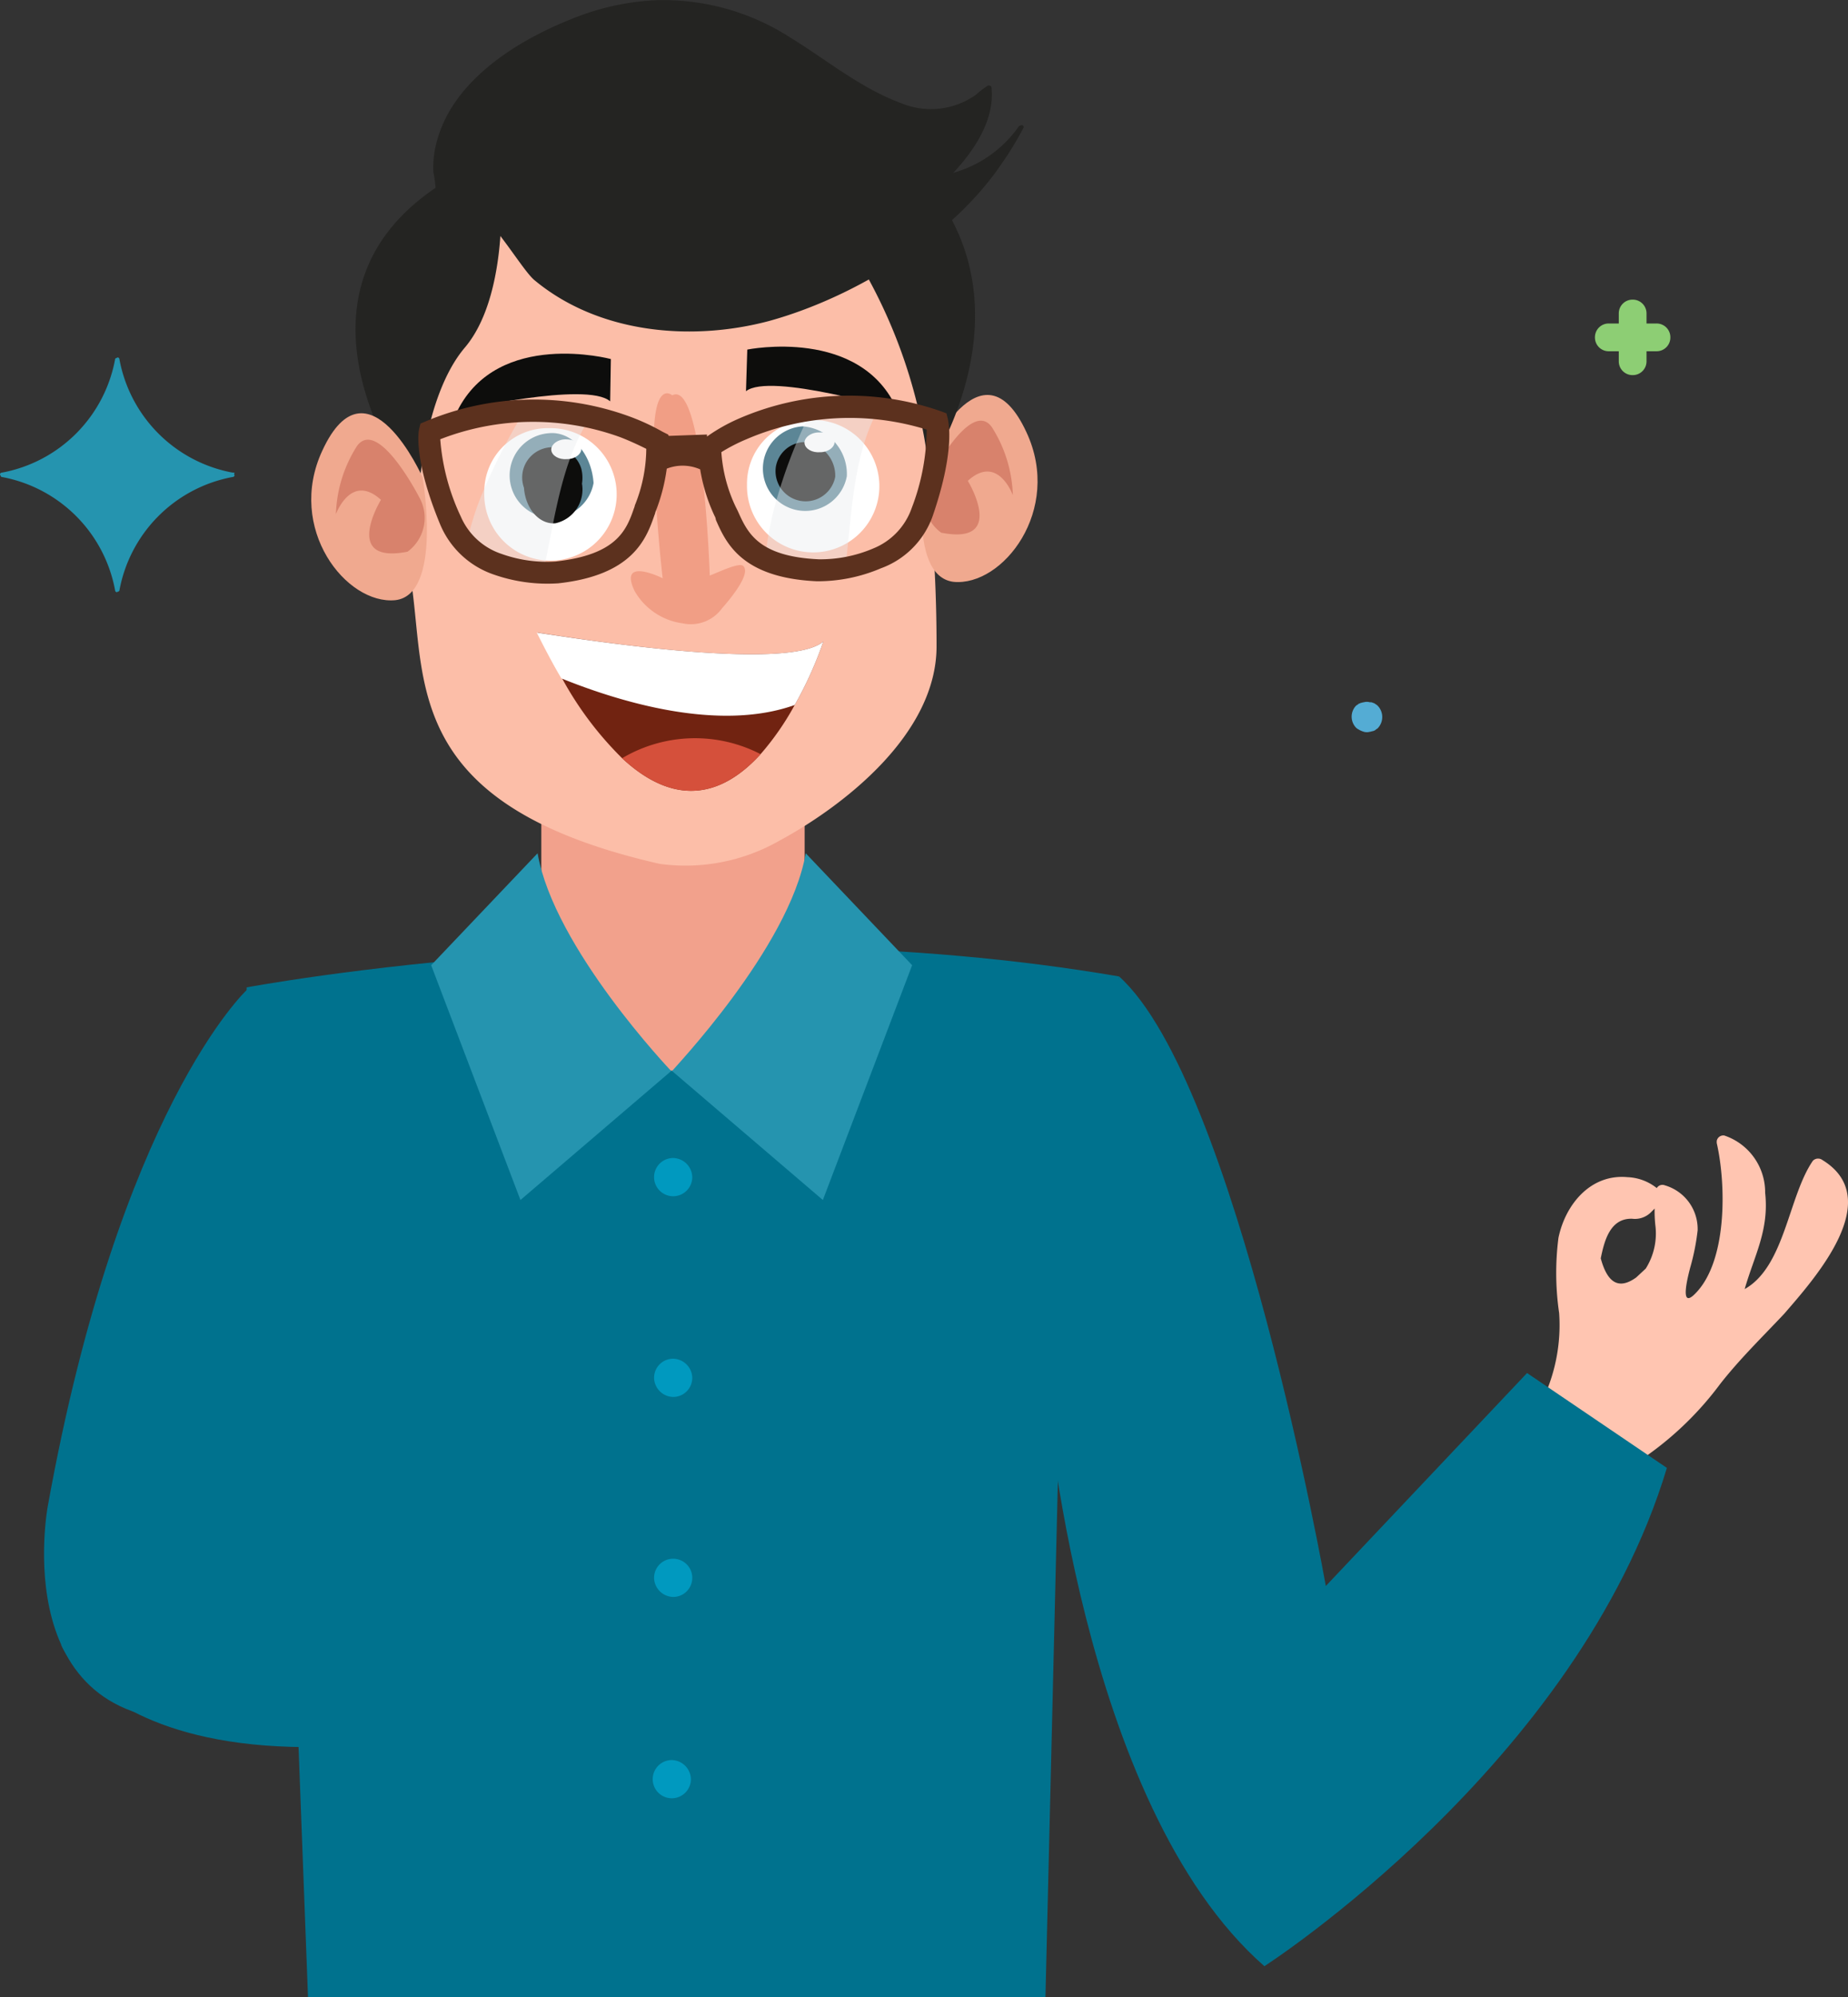 <svg xmlns="http://www.w3.org/2000/svg" width="91.079" height="98.374" viewBox="0 0 91.079 98.374">
  <rect x="0" y="0" width="91.079" height="98.374" fill="#333333" stroke="none"/>
  <g id="Group_3972" data-name="Group 3972" transform="translate(-49.921 -469.688)">
    <g id="Group_1817" data-name="Group 1817" transform="translate(52.091 516.315)">
      <path id="Path_4188" data-name="Path 4188" d="M956.2,1788.807s4.4,11.028,33.117.471c.975-7.5,0-8.641,0-8.641l-22.762-4.035" transform="translate(-955.358 -1754.421)" fill="#00728e"/>
      <path id="Path_2182" data-name="Path 2182" d="M983.38,1712.637s22.056-4.135,43-.538c0,0-4.673,39.976-6.354,48.516,0,0-16.542,4.135-30.865-.269C989.163,1760.312,983.111,1720.336,983.38,1712.637Z" transform="translate(-973.395 -1710.629)" fill="#00728e"/>
      <path id="Path_4189" data-name="Path 4189" d="M981.882,1767l5.346,5.043H979.7Z" transform="translate(-970.956 -1748.049)" fill="#00728e"/>
      <path id="Path_4190" data-name="Path 4190" d="M964.156,1752.641l1.446-14.087s1.378-14.693-1.917-21.552c0,0-6.287,5.85-9.818,25.519C953.666,1743.8,952.153,1755.1,964.156,1752.641Z" transform="translate(-953.7 -1714.859)" fill="#00728e"/>
    </g>
    <path id="Path_4191" data-name="Path 4191" d="M1027.224,1773.187l-.673,27.936H990.206l-1.11-29.361,11.3-2.76" transform="translate(-925.105 -1233.061)" fill="#00728e"/>
    <path id="Path_4192" data-name="Path 4192" d="M1028.473,1806.538s-.37,13.871.269,17.62H992.4s.908-15.6.235-18.156" transform="translate(-927.296 -1257.621)" fill="#00728e"/>
    <path id="Path_2183" data-name="Path 2183" d="M1039.573,1679.2a6.537,6.537,0,0,1-6.422,6.657h-.067a6.558,6.558,0,0,1-6.489-6.59v-8.506a6.536,6.536,0,0,1,6.422-6.657h.067a6.558,6.558,0,0,1,6.489,6.59v8.506Z" transform="translate(-949.995 -1163.43)" fill="#f2a18c"/>
    <g id="Group_870" data-name="Group 870" transform="translate(82.085 526.729)">
      <path id="Path_2184" data-name="Path 2184" d="M1045,1742.543a.941.941,0,1,1-.941-.942.962.962,0,0,1,.941.942Z" transform="translate(-1043.046 -1741.602)" fill="#0099bf"/>
      <path id="Path_2185" data-name="Path 2185" d="M1045,1771.943a.94.94,0,0,1-.941.942.962.962,0,0,1-.941-.942.94.94,0,0,1,.941-.941.962.962,0,0,1,.941.941Z" transform="translate(-1043.046 -1761.117)" fill="#0099bf"/>
      <path id="Path_2186" data-name="Path 2186" d="M1044.8,1830.744a.941.941,0,1,1-.942-.942.962.962,0,0,1,.942.942Z" transform="translate(-1042.913 -1800.148)" fill="#0099bf"/>
      <path id="Path_2187" data-name="Path 2187" d="M1045,1801.244a.939.939,0,0,1-.941.941.962.962,0,0,1-.941-.941.941.941,0,1,1,1.883,0Z" transform="translate(-1043.046 -1780.566)" fill="#0099bf"/>
    </g>
    <path id="Path_2188" data-name="Path 2188" d="M1185.828,1739.5a.36.36,0,0,0-.471.034c-1.21,1.748-1.379,5.211-3.362,6.321.471-1.648,1.21-2.891,1.009-4.741a2.95,2.95,0,0,0-2.017-2.824.333.333,0,0,0-.37.269v.1c.471,2.051.538,5.951-1.143,7.5-.706.639-.235-1.076-.168-1.345a11.276,11.276,0,0,0,.37-1.849,2.241,2.241,0,0,0-1.614-2.219.323.323,0,0,0-.4.135,2.461,2.461,0,0,0-1.446-.538c-1.816-.168-3.06,1.345-3.4,2.992a13.632,13.632,0,0,0,.034,3.7,8.544,8.544,0,0,1-1.311,5.178.2.2,0,0,0,0,.269c-1.143,2.589,3.429,4.875,4.942,2.185a.252.252,0,0,0,.034-.168,15.983,15.983,0,0,0,4.27-3.967c.975-1.244,2.085-2.32,3.161-3.463C1185.458,1745.319,1188.955,1741.418,1185.828,1739.5Zm-8.271,2.387a6.509,6.509,0,0,0,.033.807,3.241,3.241,0,0,1-.471,2.152l-.47.437c-.841.605-1.412.3-1.748-.942.168-.807.437-1.984,1.547-1.95a1.116,1.116,0,0,0,.908-.3l.2-.2Z" transform="translate(-1046.087 -1212.672)" fill="#ffc5b1"/>
    <path id="Path_2189" data-name="Path 2189" d="M1032.852,1609.743c.033,4.4-4.673,7.968-7.8,9.65a9.339,9.339,0,0,1-5.85,1.109c-12.406-2.824-11.532-8.708-12.2-13.617a38.635,38.635,0,0,1,.4-12.44,8.622,8.622,0,0,1,.672-2.051c1.916-4,6.455-5.547,6.455-5.547a17.023,17.023,0,0,1,8.607-.639c4.068.74,7.262,2.858,8.3,7.027a33.53,33.53,0,0,1,.672,4.1c.336,2.824.538,5.682.639,8.506C1032.818,1607.121,1032.852,1608.432,1032.852,1609.743Z" transform="translate(-936.773 -1108.264)" fill="#fcbea8"/>
    <path id="Path_2190" data-name="Path 2190" d="M1041.764,1619.933s-.941-.841-.908,2.387.437,6.624.437,6.624-2.219-1.11-1.378.639a3.22,3.22,0,0,0,2.354,1.58,1.9,1.9,0,0,0,1.95-.74c.235-.269,1.479-1.681,1.042-2.085-.2-.2-1.345.37-1.647.471C1043.614,1628.809,1043.311,1619.126,1041.764,1619.933Z" transform="translate(-958.712 -1130.773)" fill="#f19e85"/>
    <path id="Path_2191" data-name="Path 2191" d="M1056.657,1613.142s5.615-1.143,7.4,2.992c0,0-6.287-1.883-7.464-.941Z" transform="translate(-969.906 -1126.235)" fill="#0d0d0c"/>
    <path id="Path_2192" data-name="Path 2192" d="M1021.855,1614.3s-5.548-1.479-7.565,2.555c0,0,6.388-1.479,7.531-.471Z" transform="translate(-941.828 -1126.927)" fill="#0d0d0c"/>
    <g id="Group_873" data-name="Group 873" transform="translate(73.787 490.777)">
      <path id="Path_2193" data-name="Path 2193" d="M1018.233,1628.1a3.263,3.263,0,1,0,3.362-3.161h-.336A3.13,3.13,0,0,0,1018.233,1628.1Z" transform="translate(-1018.231 -1624.938)" fill="#fff"/>
      <g id="Group_872" data-name="Group 872" transform="translate(1.346 0.242)">
        <path id="Path_2194" data-name="Path 2194" d="M1026.276,1628.118a2.085,2.085,0,1,1-2.185-2.454C1025.2,1625.563,1026.176,1626.672,1026.276,1628.118Z" transform="translate(-1022.234 -1625.657)" fill="#5c8696"/>
        <path id="Path_2195" data-name="Path 2195" d="M1026.784,1629.625a1.7,1.7,0,0,1-1.311,1.95c-.807.067-1.479-.74-1.547-1.748a1.489,1.489,0,1,1,2.824-.942,1.835,1.835,0,0,1,.034.74Z" transform="translate(-1023.313 -1627.131)" fill="#0d0d0c"/>
        <path id="Path_2196" data-name="Path 2196" d="M1029.533,1627.013c.033.269-.3.538-.706.538-.4.034-.74-.168-.773-.437s.3-.538.706-.538S1029.533,1626.744,1029.533,1627.013Z" transform="translate(-1026.095 -1626.267)" fill="#fff"/>
      </g>
    </g>
    <g id="Group_875" data-name="Group 875" transform="translate(86.736 490.374)">
      <path id="Path_2197" data-name="Path 2197" d="M1056.747,1626.932a3.262,3.262,0,1,0,3.328-3.194h-.269A3.142,3.142,0,0,0,1056.747,1626.932Z" transform="translate(-1056.746 -1623.738)" fill="#fff"/>
      <g id="Group_874" data-name="Group 874" transform="translate(0.878 0.311)">
        <path id="Path_2198" data-name="Path 2198" d="M1063.4,1627.122a2.085,2.085,0,1,1-2.185-2.454A2.351,2.351,0,0,1,1063.4,1627.122Z" transform="translate(-1059.357 -1624.664)" fill="#5c8696"/>
        <path id="Path_2199" data-name="Path 2199" d="M1063.865,1628.688a1.484,1.484,0,0,1-2.925-.5,1.464,1.464,0,0,1,1.345-1.21A1.651,1.651,0,0,1,1063.865,1628.688Z" transform="translate(-1060.394 -1626.197)" fill="#0d0d0c"/>
        <path id="Path_2200" data-name="Path 2200" d="M1066.656,1626c.033.269-.3.538-.706.538-.4.034-.74-.168-.773-.437s.3-.538.706-.538C1066.286,1625.532,1066.623,1625.734,1066.656,1626Z" transform="translate(-1063.219 -1625.26)" fill="#fff"/>
      </g>
    </g>
    <g id="Group_876" data-name="Group 876" transform="translate(76.379 500.85)">
      <path id="Path_2201" data-name="Path 2201" d="M1040.129,1655.336a18.594,18.594,0,0,1-1.412,3.127,13.516,13.516,0,0,1-1.681,2.421c-1.681,1.849-4,2.824-6.825.2a16.761,16.761,0,0,1-2.959-3.934c-.4-.672-.807-1.446-1.21-2.252C1026.042,1654.866,1038.213,1656.984,1040.129,1655.336Z" transform="translate(-1026.008 -1654.899)" fill="#712311"/>
      <path id="Path_2202" data-name="Path 2202" d="M1040.063,1655.336a18.6,18.6,0,0,1-1.412,3.127c-3.766,1.345-8.674-.168-11.5-1.311-.4-.672-.807-1.446-1.21-2.252C1025.976,1654.866,1038.147,1656.984,1040.063,1655.336Z" transform="translate(-1025.942 -1654.899)" fill="#fff"/>
      <path id="Path_2203" data-name="Path 2203" d="M1045.267,1671.151c-1.681,1.849-4,2.824-6.825.2A7.045,7.045,0,0,1,1045.267,1671.151Z" transform="translate(-1034.239 -1665.166)" fill="#d5503b"/>
    </g>
    <path id="Path_2204" data-name="Path 2204" d="M1039.62,1568.439a5.875,5.875,0,0,1-3.228,2.286c1.042-1.109,2.051-2.623,1.883-4.2,0-.067-.067-.1-.135-.1h-.034a3.66,3.66,0,0,0-.572.437,3.829,3.829,0,0,1-3.7.437c-2.017-.74-3.7-2.152-5.514-3.261a11.577,11.577,0,0,0-6.556-1.816,12.461,12.461,0,0,0-3.7.74c-2.925,1.076-6.388,3.127-7.161,6.354a4.685,4.685,0,0,0-.135,1.378,6.826,6.826,0,0,1,.135,1.379.124.124,0,0,0,.168.168.255.255,0,0,0,.134-.067.124.124,0,0,0,.034-.1c1.379-1.109,3.665,3.228,4.505,3.934,3.194,2.656,7.767,3.026,11.566,2.017,4.27-1.177,8.977-4.1,11.432-7.7a16.4,16.4,0,0,0,1.109-1.815.1.1,0,0,0-.067-.135C1039.687,1568.4,1039.654,1568.4,1039.62,1568.439Z" transform="translate(-939.488 -1092.525)" fill="#242422"/>
    <g id="Group_878" data-name="Group 878" transform="translate(95.343 489.142)">
      <g id="Group_877" data-name="Group 877">
        <path id="Path_2205" data-name="Path 2205" d="M1082.571,1623.229s2.723-6.119,4.943-1.311c1.782,3.833-1.177,7.6-3.6,7.363C1081.528,1628.978,1082.571,1623.229,1082.571,1623.229Z" transform="translate(-1082.344 -1620.075)" fill="#f0a98f"/>
        <path id="Path_2206" data-name="Path 2206" d="M1082.968,1626.674s2.017-3.934,3.06-2.522a6.6,6.6,0,0,1,1.042,3.362s-.74-2.051-2.219-.706c0,0,1.95,3.194-1.311,2.555A2.058,2.058,0,0,1,1082.968,1626.674Z" transform="translate(-1082.574 -1622.578)" fill="#d8826c"/>
      </g>
    </g>
    <path id="Path_2207" data-name="Path 2207" d="M1006.532,1589.418s.3,5.01-1.782,7.464-2.286,7.4-2.286,7.4-7.632-9.75,1.042-15.4A2.786,2.786,0,0,1,1006.532,1589.418Z" transform="translate(-931.918 -1110.075)" fill="#242422"/>
    <path id="Path_2208" data-name="Path 2208" d="M1070.56,1591.31a25.723,25.723,0,0,1,4.27,11.465s4.976-7.4.235-13.651C1075.066,1589.124,1069.854,1586.906,1070.56,1591.31Z" transform="translate(-979.136 -1110.017)" fill="#242422"/>
    <g id="Group_880" data-name="Group 880" transform="translate(65.26 490.044)">
      <g id="Group_879" data-name="Group 879">
        <path id="Path_2209" data-name="Path 2209" d="M998.358,1625.911s-2.723-6.119-4.942-1.311c-1.782,3.833,1.177,7.6,3.6,7.363C999.366,1631.694,998.358,1625.911,998.358,1625.911Z" transform="translate(-992.871 -1622.757)" fill="#f0a98f"/>
        <path id="Path_2210" data-name="Path 2210" d="M1000.592,1629.456s-2.017-3.934-3.06-2.522a6.6,6.6,0,0,0-1.042,3.362s.74-2.051,2.219-.706c0,0-1.95,3.194,1.311,2.555A2.066,2.066,0,0,0,1000.592,1629.456Z" transform="translate(-995.273 -1625.326)" fill="#d8826c"/>
      </g>
    </g>
    <g id="Group_882" data-name="Group 882" transform="translate(70.539 489.176)">
      <g id="Group_881" data-name="Group 881" transform="translate(2.391 0.849)">
        <path id="Path_2211" data-name="Path 2211" d="M1021.733,1623.1a15.811,15.811,0,0,0-3.328-.168,29.057,29.057,0,0,0-1.816,3.53,13.552,13.552,0,0,0-.908,2.791,5.546,5.546,0,0,0,3.8,1.277C1020.018,1628,1020.354,1625.214,1021.733,1623.1Z" transform="translate(-1015.681 -1622.835)" fill="#eaeced" opacity="0.4"/>
        <path id="Path_2212" data-name="Path 2212" d="M1064.994,1622.727a18.372,18.372,0,0,0-3.328.135,24.385,24.385,0,0,0-1.446,3.665,16.734,16.734,0,0,0-.639,2.858,5.518,5.518,0,0,0,3.9.908C1063.784,1627.737,1063.851,1624.946,1064.994,1622.727Z" transform="translate(-1044.821 -1622.701)" fill="#eaeced" opacity="0.4"/>
      </g>
      <path id="Path_2213" data-name="Path 2213" d="M1033.925,1626.091c1.109-3.228.773-4.606.74-4.774l-.067-.269-.269-.1a13.662,13.662,0,0,0-9.986.37,8.727,8.727,0,0,0-1.547.874v-.1l-1.883.067-.034-.067-.269-.134a10.82,10.82,0,0,0-1.681-.773,13.743,13.743,0,0,0-10.019.269l-.235.1-.067.269c-.034.135-.269,1.547,1.042,4.707a4.4,4.4,0,0,0,2.623,2.454,8,8,0,0,0,3.194.437c3.665-.4,4.337-2.185,4.741-3.362.034-.068.034-.135.067-.2a9.072,9.072,0,0,0,.538-2.085,2.148,2.148,0,0,1,1.647.034,8.616,8.616,0,0,0,.706,2.286.479.479,0,0,1,.067.2c.5,1.143,1.278,2.858,4.976,3.026a7.931,7.931,0,0,0,3.16-.639A4.239,4.239,0,0,0,1033.925,1626.091Zm-18.559,2.253a6.61,6.61,0,0,1-2.69-.37,3.328,3.328,0,0,1-2.017-1.849,10.8,10.8,0,0,1-1.009-3.8,12.61,12.61,0,0,1,8.876-.1c.437.168.874.37,1.278.572a7.556,7.556,0,0,1-.538,2.723c-.034.067-.034.135-.067.2-.37,1.076-.841,2.286-3.833,2.622ZM1031,1627.7a6.628,6.628,0,0,1-2.69.538c-3.026-.135-3.53-1.345-4-2.387l-.1-.2a7.412,7.412,0,0,1-.706-2.69,8.691,8.691,0,0,1,1.244-.639,12.817,12.817,0,0,1,8.876-.471,10.963,10.963,0,0,1-.74,3.867A3.328,3.328,0,0,1,1031,1627.7Z" transform="translate(-1008.57 -1620.177)" fill="#5c311e"/>
    </g>
    <g id="Group_884" data-name="Group 884" transform="translate(71.173 511.717)">
      <path id="Path_2214" data-name="Path 2214" d="M1015.7,1696.952l-5.245,5.514,4.4,11.566,7.43-6.354S1016.509,1701.626,1015.7,1696.952Z" transform="translate(-1010.457 -1696.952)" fill="#2594af"/>
      <path id="Path_2215" data-name="Path 2215" d="M1052.347,1696.952l5.245,5.514-4.4,11.566-7.43-6.354C1045.723,1707.677,1051.54,1701.626,1052.347,1696.952Z" transform="translate(-1033.889 -1696.952)" fill="#2594af"/>
    </g>
    <path id="Path_2216" data-name="Path 2216" d="M1100.5,1735.377s1.647,20.408,10.759,28.376c0,0,15.432-9.918,19.837-24.544l-6.892-4.673-9.918,10.49s-4.4-24.813-10.187-30.024C1104.1,1714.968,1099.964,1732.889,1100.5,1735.377Z" transform="translate(-999.022 -1197.217)" fill="#00728e"/>
    <path id="Path_5336" data-name="Path 5336" d="M-1940.648-3003.534a6.964,6.964,0,0,1-5.567-5.567c0-.074-.073-.146-.146-.074a.072.072,0,0,0-.073.074,6.965,6.965,0,0,1-5.567,5.567c-.073,0-.146.073-.073.146a.071.071,0,0,0,.073.073,6.963,6.963,0,0,1,5.567,5.567c0,.073.073.146.146.073a.071.071,0,0,0,.073-.073,6.963,6.963,0,0,1,5.567-5.567c.073,0,.146-.073.073-.146C-1940.5-3003.534-1940.571-3003.534-1940.648-3003.534Z" transform="translate(2002.025 3496.5)" fill="#2594af"/>
    <path id="Path_5334" data-name="Path 5334" d="M2043.833-1676.326h-.491v-.491a.677.677,0,0,0-.683-.684.677.677,0,0,0-.684.684v.491h-.491a.677.677,0,0,0-.684.684.677.677,0,0,0,.684.684h.491v.491a.677.677,0,0,0,.684.684.677.677,0,0,0,.683-.684v-.491h.491a.677.677,0,0,0,.684-.684.677.677,0,0,0-.684-.684Z" transform="translate(-1912.272 2161.948)" fill="#8dce74"/>
    <path id="Path_5335" data-name="Path 5335" d="M1690.521-2968.922a.44.44,0,0,0-.121-.092.234.234,0,0,0-.122-.06.233.233,0,0,0-.151-.029.525.525,0,0,0-.3,0c-.059,0-.092.029-.151.029-.03.03-.092.03-.121.06s-.092.059-.122.092a.784.784,0,0,0,0,1.057.431.431,0,0,0,.122.092,1.1,1.1,0,0,0,.273.122.525.525,0,0,0,.3,0c.06,0,.092-.03.151-.03.059-.029.092-.029.122-.06s.092-.059.121-.092a.8.8,0,0,0,0-1.089Z" transform="translate(-1572.691 3473.383)" fill="#54acd4"/>
  </g>
</svg>
